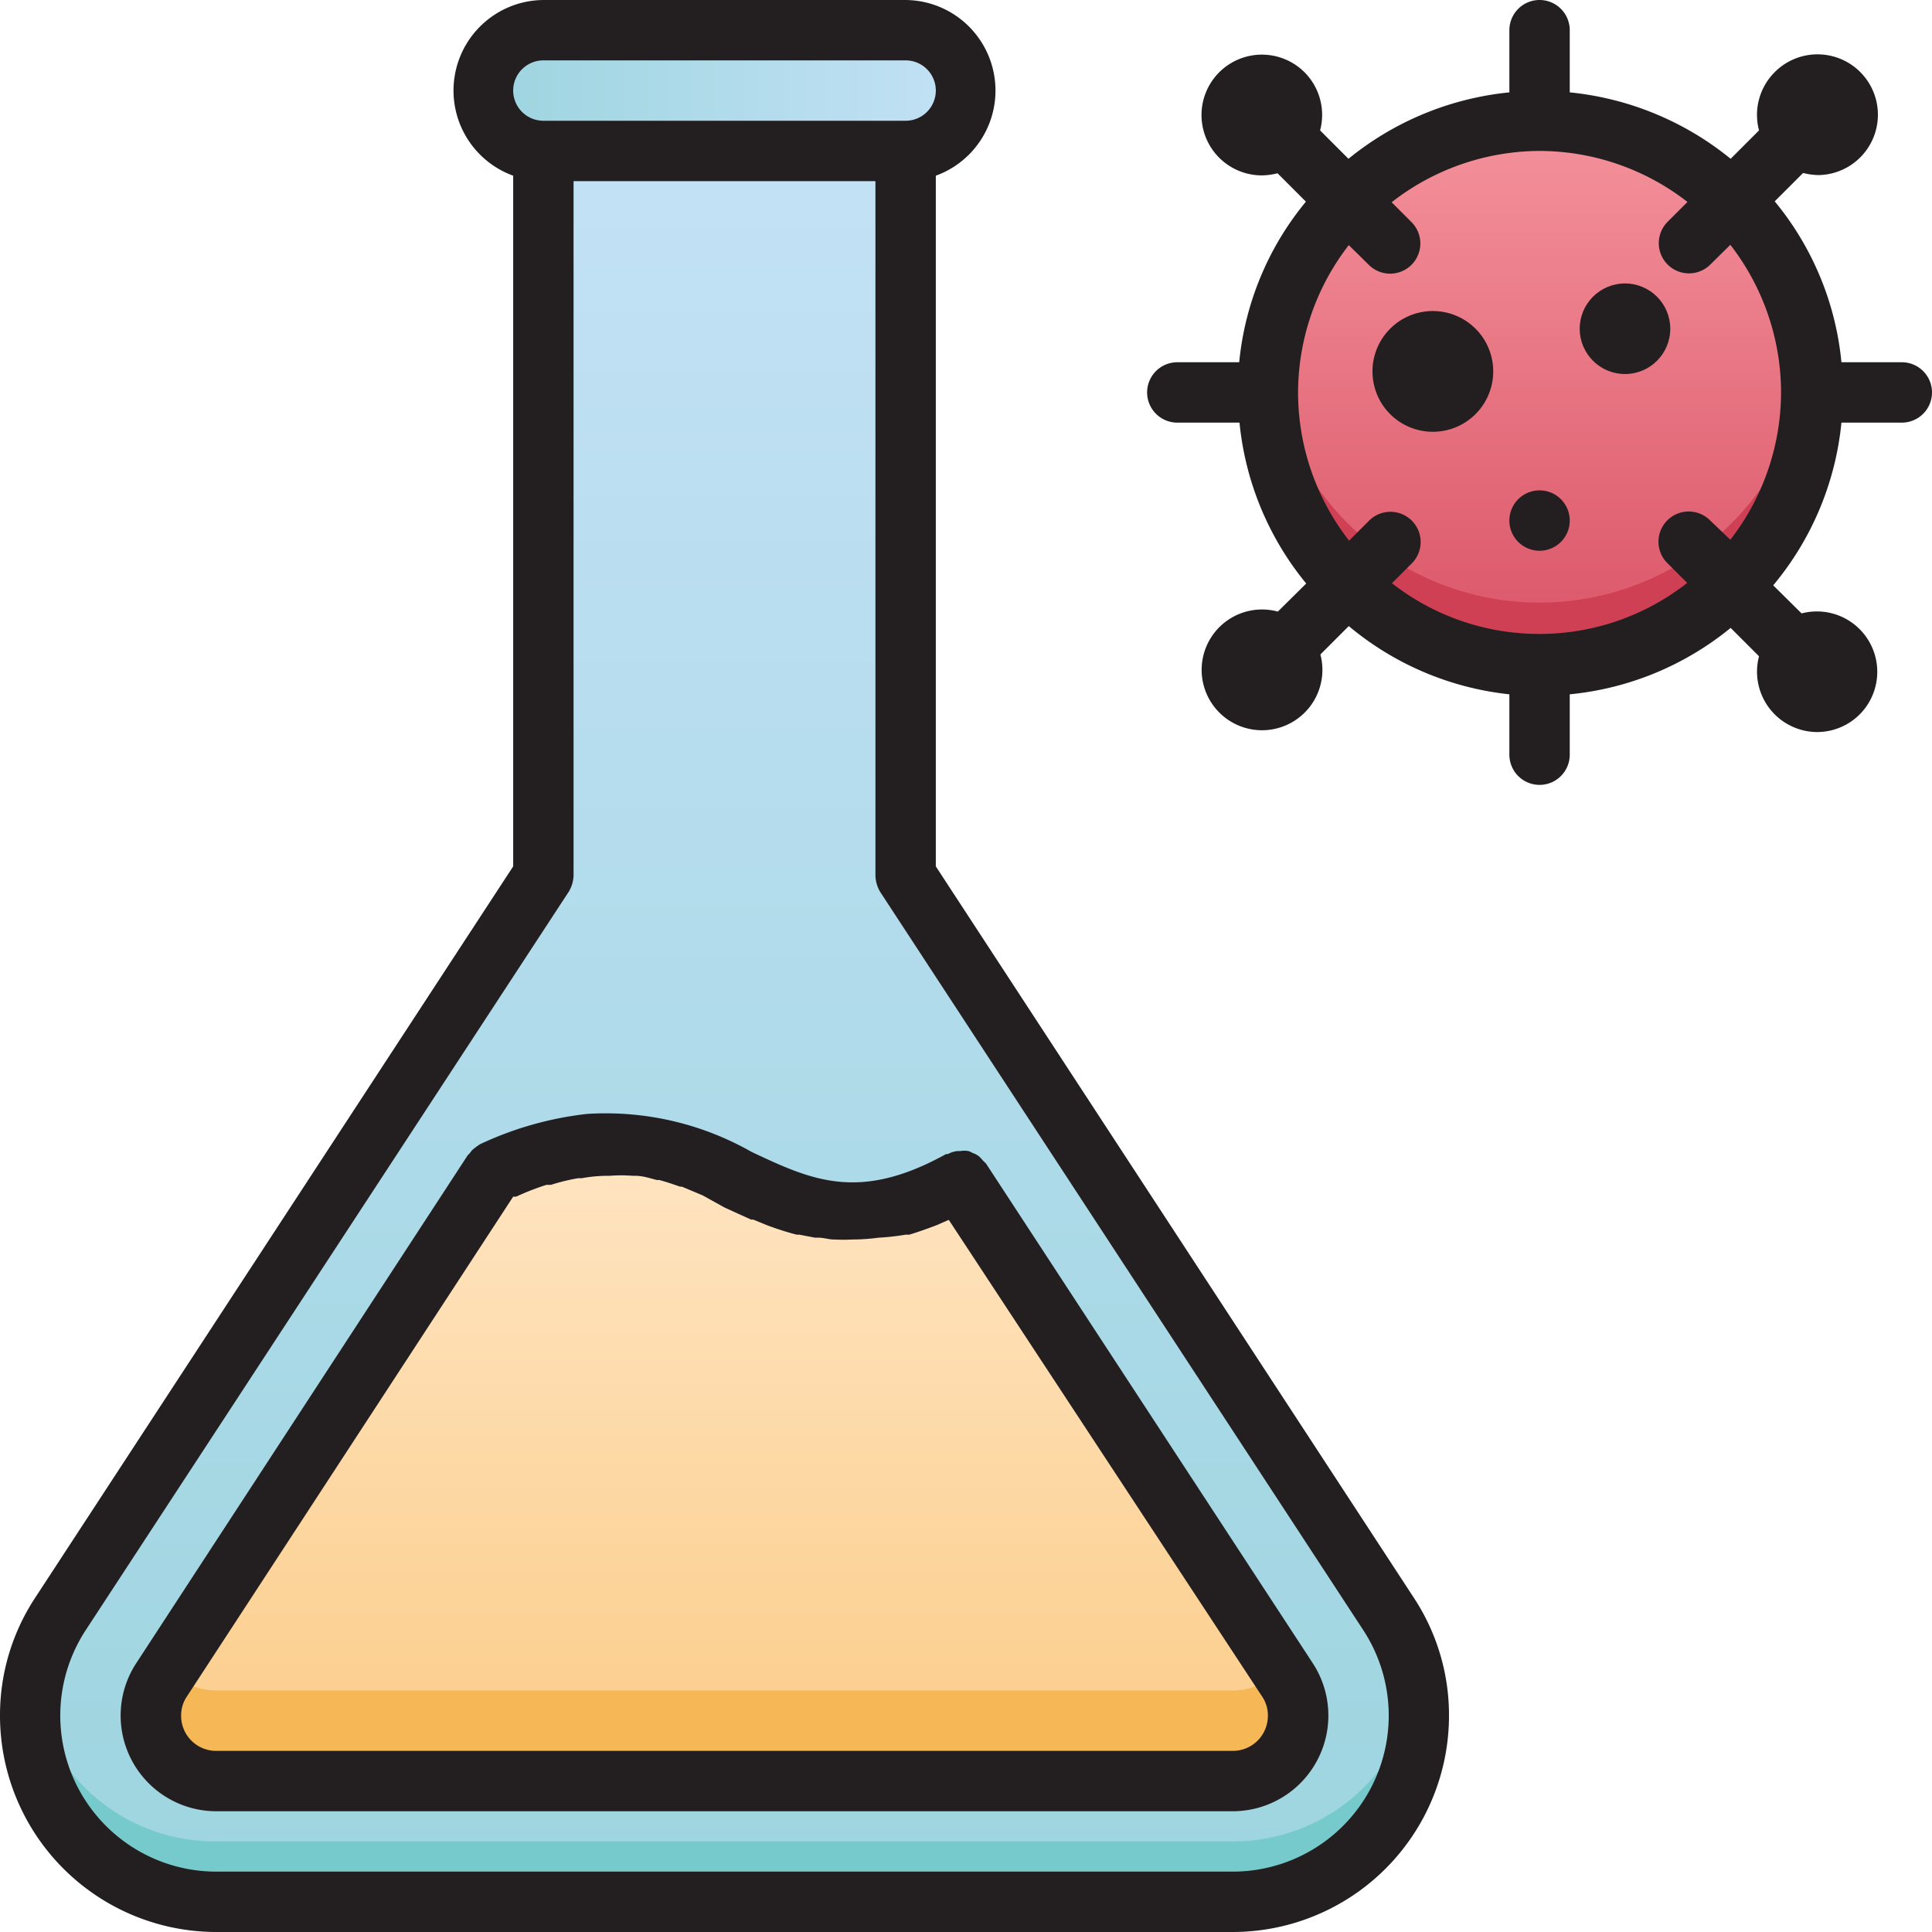 <svg xmlns="http://www.w3.org/2000/svg" xmlns:xlink="http://www.w3.org/1999/xlink" viewBox="0 0 64 64"><defs><style>.cls-1{fill:url(#linear-gradient);}.cls-2{fill:#77cacb;}.cls-3{fill:url(#linear-gradient-2);}.cls-4{fill:#f6b756;}.cls-5{fill:url(#linear-gradient-3);}.cls-6{fill:url(#linear-gradient-4);}.cls-7{fill:#cf4055;}.cls-8{fill:#231f20;}</style><linearGradient id="linear-gradient" x1="24" y1="63" x2="24" y2="5" gradientUnits="userSpaceOnUse"><stop offset="0" stop-color="#9dd5df"/><stop offset="1" stop-color="#c3e1f5"/></linearGradient><linearGradient id="linear-gradient-2" x1="24" y1="59" x2="24" y2="37.85" gradientUnits="userSpaceOnUse"><stop offset="0" stop-color="#fbcc88"/><stop offset="1" stop-color="#ffe5c3"/></linearGradient><linearGradient id="linear-gradient-3" x1="16" y1="3" x2="32" y2="3" xlink:href="#linear-gradient"/><linearGradient id="linear-gradient-4" x1="51" y1="22" x2="51" y2="4" gradientUnits="userSpaceOnUse"><stop offset="0" stop-color="#da5466"/><stop offset="1" stop-color="#f4929c"/></linearGradient></defs><title>Chemical</title><g id="Chemical"><path class="cls-1" d="M30,29V5H18V29L2,53.46a6.24,6.24,0,0,0-1,3.38H1A6.16,6.16,0,0,0,7.16,63H40.84A6.16,6.16,0,0,0,47,56.84h0a6.24,6.24,0,0,0-1-3.38Z"/><path class="cls-2" d="M47,56.84A6.16,6.16,0,0,1,40.84,63H7.16A6.15,6.15,0,0,1,1,56.84a5.77,5.77,0,0,1,.09-1A6.11,6.11,0,0,0,7.16,61H40.84a6.14,6.14,0,0,0,6.07-5.18A5.77,5.77,0,0,1,47,56.84Z"/><path class="cls-3" d="M43,56.84A2.16,2.16,0,0,1,40.84,59H7.16a2.17,2.17,0,0,1-1.81-3.35l11-16.81c7.62-3.58,8.74,4,15.48.25L42.65,55.65A2.15,2.15,0,0,1,43,56.84Z"/><path class="cls-4" d="M43,56.84A2.16,2.16,0,0,1,40.84,59H7.16a2.17,2.17,0,0,1-1.81-3.35l.22-.34A2.21,2.21,0,0,0,7.16,56H40.84a2.21,2.21,0,0,0,1.59-.69l.22.34A2.15,2.15,0,0,1,43,56.84Z"/><rect class="cls-5" x="16" y="1" width="16" height="4" rx="2"/><circle class="cls-6" cx="51" cy="13" r="9"/><path class="cls-7" d="M57.36,19.36A9,9,0,0,1,42.06,12a9,9,0,0,0,17.88,0A8.92,8.92,0,0,1,57.36,19.36Z"/><path class="cls-8" d="M31,28.7V5.82A3,3,0,0,0,30,0H18a3,3,0,0,0-1,5.82V28.7L1.17,52.92A7.07,7.07,0,0,0,0,56.84,7.17,7.17,0,0,0,7.16,64H40.84A7.17,7.17,0,0,0,48,56.84a7.07,7.07,0,0,0-1.17-3.92ZM18,2H30a1,1,0,0,1,0,2H18a1,1,0,0,1,0-2ZM40.84,62H7.16a5.17,5.17,0,0,1-4.32-8l16-24.46A1.1,1.1,0,0,0,19,29V6H29V29a1.1,1.1,0,0,0,.16.55L45.16,54a5.17,5.17,0,0,1-4.32,8Z"/><path class="cls-8" d="M32.66,38.54s-.09-.08-.13-.13a.68.68,0,0,0-.12-.12.75.75,0,0,0-.2-.1.52.52,0,0,0-.13-.06.83.83,0,0,0-.27,0h-.1a.87.87,0,0,0-.31.1h-.06c-2.89,1.6-4.46.86-6.44-.07a9.77,9.77,0,0,0-5.45-1.26,11.25,11.25,0,0,0-3.54,1,1.86,1.86,0,0,0-.28.21l-.06.08a.46.46,0,0,1-.07.07L4.51,55.1A3.17,3.17,0,0,0,7.16,60H40.84a3.17,3.17,0,0,0,2.65-4.9ZM40.84,58H7.16A1.16,1.16,0,0,1,6,56.84a1.1,1.1,0,0,1,.19-.64L17,39.64l.1,0a8.53,8.53,0,0,1,1-.39l.15,0a6.53,6.53,0,0,1,.9-.22l.12,0a4.83,4.83,0,0,1,.82-.08h.11a4.78,4.78,0,0,1,.76,0h.09c.24,0,.48.08.71.14l.08,0c.23.06.46.14.69.22l.06,0,.69.29h0L24,40l.46.21h0l.42.19.07,0,.44.18,0,0a9.75,9.75,0,0,0,1,.32l.09,0L27,41l.12,0c.15,0,.31.05.47.06h.07a5.3,5.3,0,0,0,.57,0h0a6.58,6.58,0,0,0,.87-.06h0A7.8,7.8,0,0,0,30,40.9l.12,0c.3-.09.61-.2.92-.32l.18-.08.21-.09L41.81,56.2a1.1,1.1,0,0,1,.19.64A1.16,1.16,0,0,1,40.84,58Z"/><path class="cls-8" d="M63,12H61a9.85,9.85,0,0,0-2.21-5.33l.94-.94a2.24,2.24,0,0,0,.51.07A2,2,0,1,0,58.78,2.4a2,2,0,0,0-.51,1.92l-.94.94A10,10,0,0,0,52,3.06V1a1,1,0,0,0-2,0V3.06a10,10,0,0,0-5.33,2.2l-.94-.94a2,2,0,0,0-.51-1.92,2,2,0,1,0-1.41,3.41,2.24,2.24,0,0,0,.51-.07l.94.94A9.85,9.85,0,0,0,41.05,12H39a1,1,0,0,0,0,2h2.06a9.92,9.92,0,0,0,2.21,5.33l-.94.93a2,2,0,1,0,1.41,1.42l.94-.94A9.93,9.93,0,0,0,50,23V25a1,1,0,1,0,2,0V23a9.93,9.93,0,0,0,5.33-2.2l.94.94a2,2,0,0,0,1.92,2.51,2,2,0,0,0,1.42-.59,2,2,0,0,0-1.93-3.34l-.94-.93A9.92,9.92,0,0,0,61,14H63a1,1,0,1,0,0-2Zm-6.35,5.24a1,1,0,0,0-1.42,0,1,1,0,0,0,0,1.41l.66.66A7.92,7.92,0,0,1,51,21h0a7.92,7.92,0,0,1-4.89-1.68l.66-.66a1,1,0,0,0,0-1.41,1,1,0,0,0-1.42,0l-.66.66A8,8,0,0,1,43,13v0a8,8,0,0,1,1.68-4.88l.66.65a1,1,0,0,0,1.42-1.41l-.66-.66A8,8,0,0,1,51,5h0A8,8,0,0,1,55.9,6.69l-.66.66a1,1,0,1,0,1.42,1.41l.66-.65A8,8,0,0,1,59,13v0a8,8,0,0,1-1.68,4.88Z"/><path class="cls-8" d="M48.88,10.89a2,2,0,0,0-2.83,0,2,2,0,1,0,2.83,0Z"/><circle class="cls-8" cx="53.83" cy="10.89" r="1.5"/><path class="cls-8" d="M50.29,16.54a1,1,0,1,0,1.42,0A1,1,0,0,0,50.29,16.54Z"/></g></svg>
